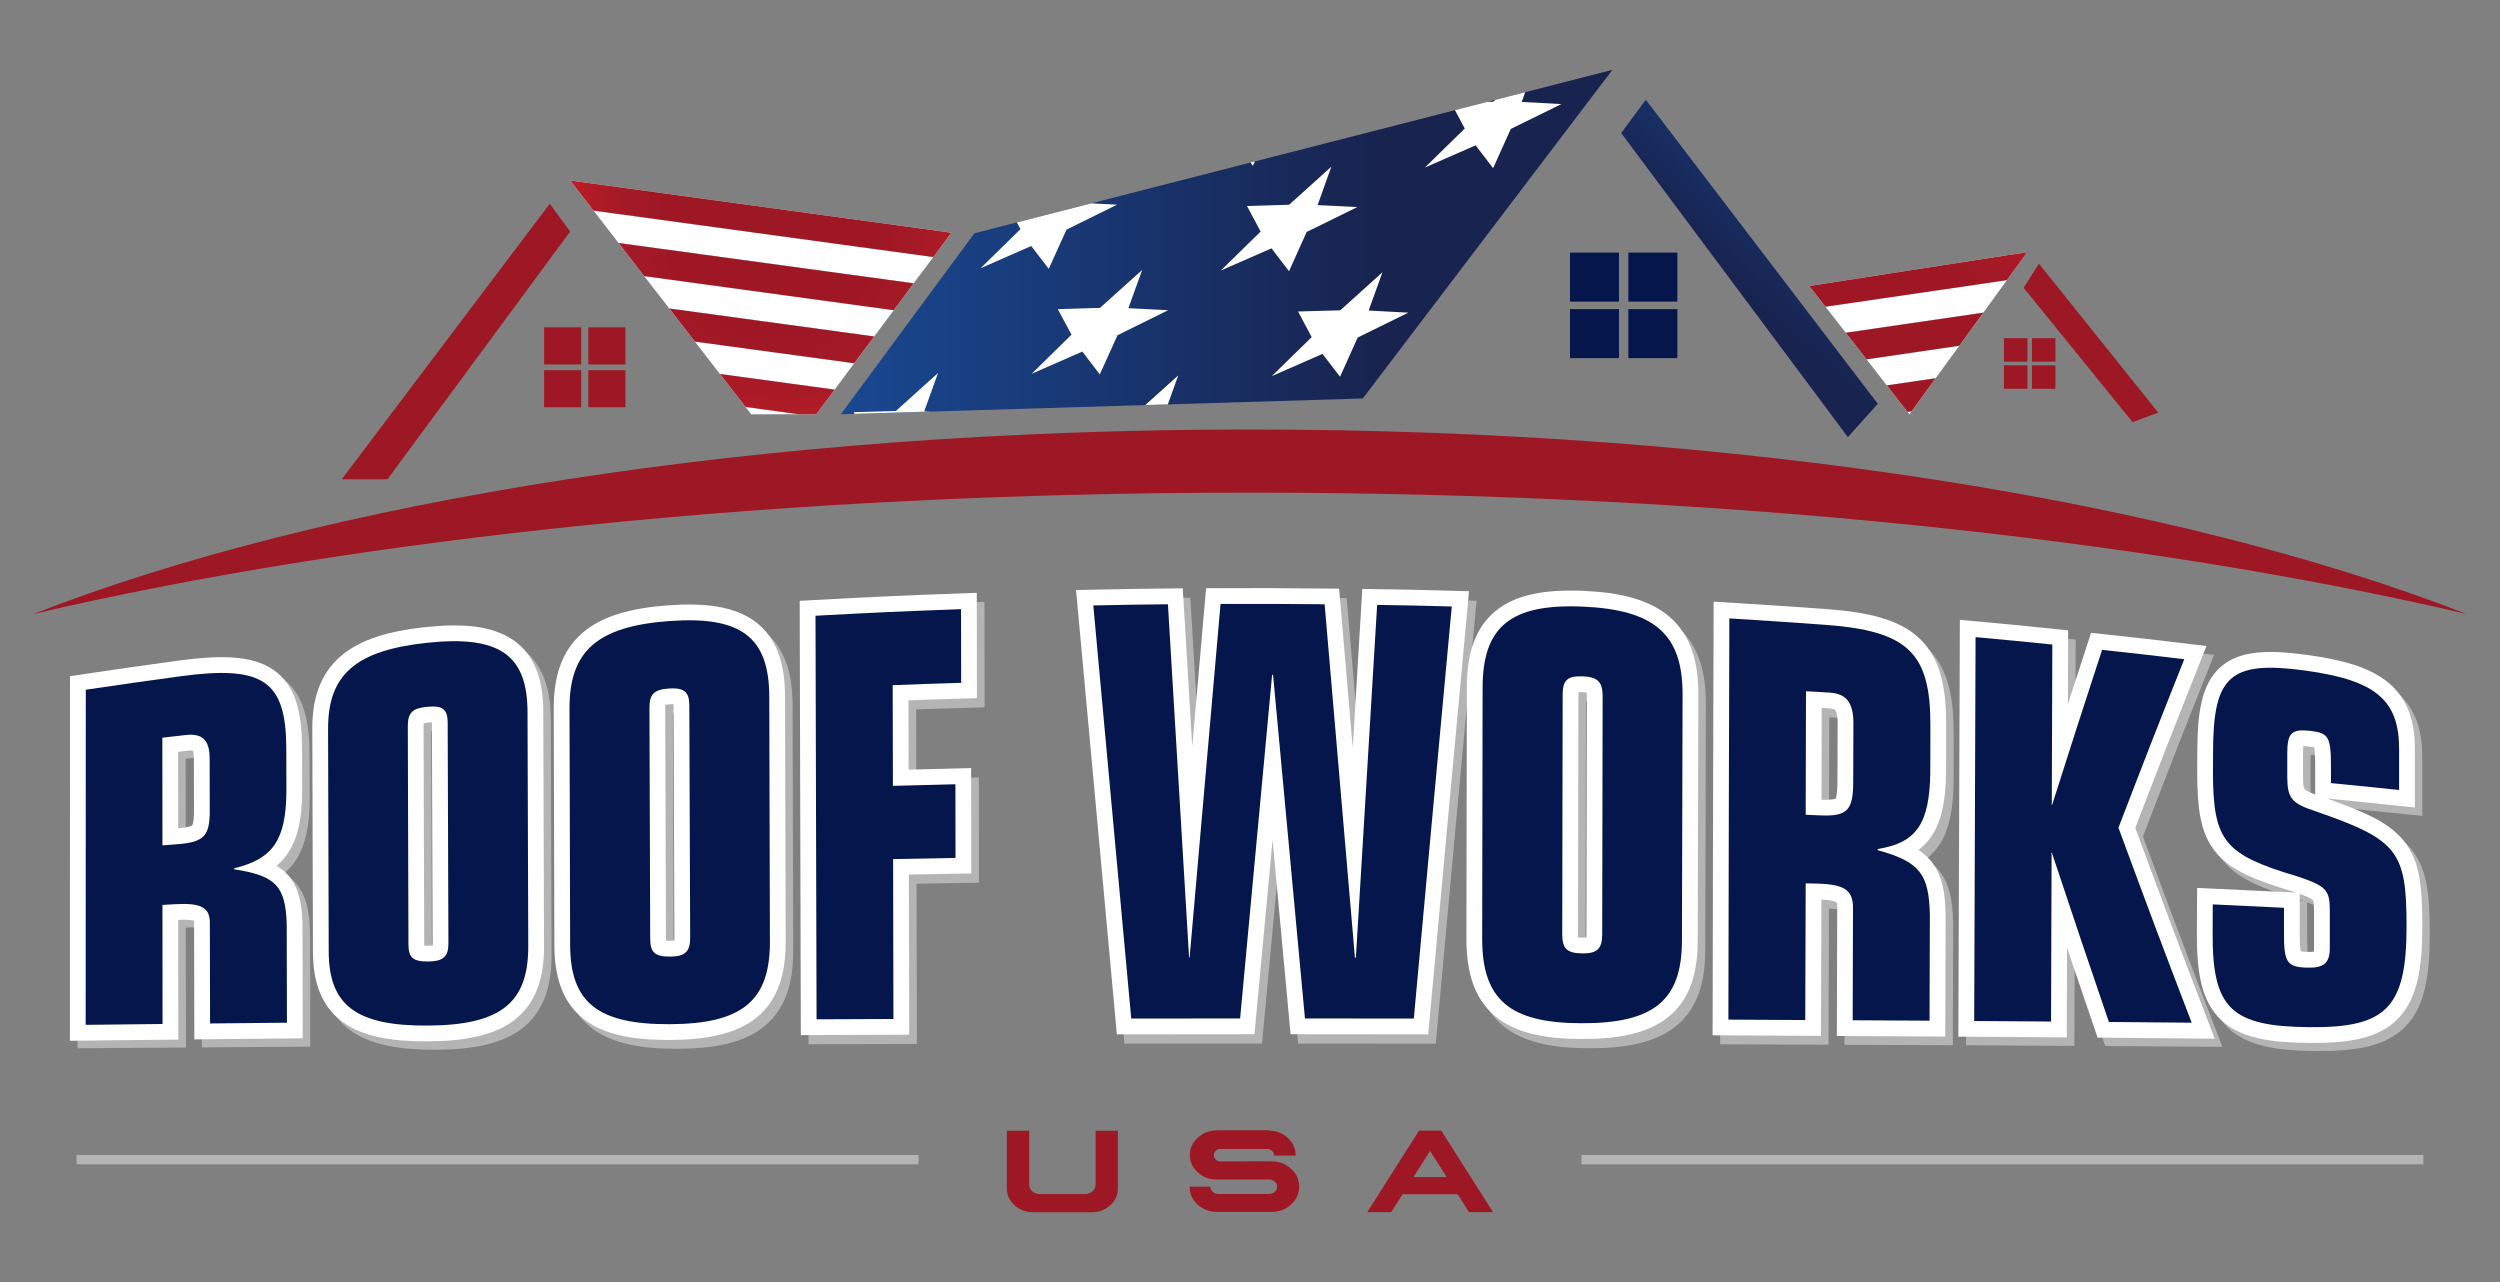 <?xml version="1.0" encoding="utf-8"?>
<!-- Generator: Adobe Illustrator 27.9.0, SVG Export Plug-In . SVG Version: 6.00 Build 0)  -->
<svg version="1.1" id="Layer_1" xmlns="http://www.w3.org/2000/svg" xmlns:xlink="http://www.w3.org/1999/xlink" x="0px" y="0px"
	 viewBox="0 0 235.16 120.59" style="enable-background:new 0 0 235.16 120.59;" xml:space="preserve">
<rect x="0" y="0" width="235.16" height="120.59" fill="#808080" stroke="none"/>
<style type="text/css">
	.st0{fill:url(#SVGID_1_);}
	.st1{fill:#9E1725;}
	.st2{fill:#FFFFFF;}
	.st3{fill:url(#SVGID_00000036210637903566702000000001072073137503234989_);}
	.st4{fill:url(#SVGID_00000132788980022033761140000017617257212314394293_);}
	.st5{fill:url(#SVGID_00000114034119770802692120000014956103185798768770_);}
	.st6{fill:url(#SVGID_00000039828459461914907250000003796420616784467081_);}
	.st7{fill:url(#SVGID_00000081636234639447921210000004020955704130720181_);}
	.st8{fill:#04164B;}
	.st9{fill:#B4B4B4;}
	.st10{fill:url(#SVGID_00000142175090281909661230000010633036844472132232_);}
	.st11{fill:url(#SVGID_00000105408562237942721990000017105164874539358379_);}
	.st12{fill:url(#SVGID_00000007428243410829053330000011258522686062043548_);}
	.st13{fill:url(#SVGID_00000168829421801671823700000005969903883764669865_);}
	.st14{fill:none;stroke:#B4B4B4;stroke-width:2.966;}
	.st15{fill:none;stroke:#FFFFFF;stroke-width:2.966;}
</style>
<g>
	<linearGradient id="SVGID_1_" gradientUnits="userSpaceOnUse" x1="79.094" y1="22.769" x2="151.668" y2="22.769">
		<stop  offset="0" style="stop-color:#194891"/>
		<stop  offset="0.696" style="stop-color:#18234F"/>
	</linearGradient>
	<polygon class="st0" points="79.09,38.97 128.19,37.48 151.67,6.57 91.66,21.94 	"/>
	<polygon class="st1" points="53.63,21.78 51.71,19.17 32.14,45.09 36.44,45.09 	"/>
	<g>
		<polygon class="st2" points="134.03,15.76 138.8,13.67 140.45,15.82 142.11,12.13 146.87,9.79 143.14,9.59 143.47,8.67 
			140.66,9.39 140.46,9.57 139.9,9.58 136.86,10.36 137.78,12.09 		"/>
		<polygon class="st2" points="119.6,23.36 121.25,25.51 122.91,21.82 127.67,19.48 123.94,19.29 125.23,15.68 121.26,19.26 
			117.3,19.38 118.58,21.78 114.83,25.45 		"/>
		<polygon class="st2" points="126.07,29.19 122.1,29.3 123.38,31.71 119.63,35.38 124.4,33.29 126.05,35.44 127.71,31.75 
			132.47,29.41 128.74,29.21 130.04,25.61 		"/>
		<polygon class="st2" points="110.83,35.31 107.73,38.1 109.85,38.04 		"/>
		<polygon class="st2" points="118.04,15.18 117.62,15.29 117.85,15.6 		"/>
		<polygon class="st2" points="92.24,25.23 97,23.14 98.65,25.29 100.32,21.6 105.08,19.25 102.64,19.13 95.65,20.92 95.99,21.55 		
			"/>
		<polygon class="st2" points="107.44,25.39 103.47,28.96 99.5,29.08 100.79,31.48 97.04,35.16 101.81,33.07 103.45,35.22 
			105.12,31.53 109.88,29.18 106.14,28.99 		"/>
		<polygon class="st2" points="88.24,35.08 84.27,38.66 80.3,38.77 80.39,38.93 87.53,38.71 86.94,38.68 		"/>
	</g>
	
		<linearGradient id="SVGID_00000013192882184143365250000017922441617713370506_" gradientUnits="userSpaceOnUse" x1="158.578" y1="31.157" x2="175.394" y2="13.841">
		<stop  offset="0.282" style="stop-color:#18234F"/>
		<stop  offset="1" style="stop-color:#194891"/>
	</linearGradient>
	<polygon style="fill:url(#SVGID_00000013192882184143365250000017922441617713370506_);" points="154.81,9.38 152.5,12.52 
		173.82,41.12 176.63,37.98 	"/>
	<g>
		<polygon class="st2" points="173.62,31.3 186.56,29.41 188.78,26.35 171.71,28.85 		"/>
		<polygon class="st2" points="177.48,36.25 182.07,35.58 184.3,32.52 175.57,33.8 		"/>
		<polygon class="st2" points="179.61,38.97 179.81,38.69 179.43,38.75 		"/>
		
			<radialGradient id="SVGID_00000170963920356033347560000003776136826069828763_" cx="139.1" cy="-7.914" r="21.213" gradientTransform="matrix(0.938 -0.137 0.197 0.929 48.249 59.433)" gradientUnits="userSpaceOnUse">
			<stop  offset="0" style="stop-color:#9E1725"/>
			<stop  offset="0.505" style="stop-color:#9F1725"/>
			<stop  offset="0.69" style="stop-color:#A51926"/>
			<stop  offset="0.822" style="stop-color:#AD1B26"/>
			<stop  offset="0.928" style="stop-color:#BA1E26"/>
			<stop  offset="1" style="stop-color:#C62026"/>
		</radialGradient>
		<polygon style="fill:url(#SVGID_00000170963920356033347560000003776136826069828763_);" points="190.69,23.73 190.71,23.71 
			188.84,24 		"/>
		<polygon class="st2" points="170.18,26.9 171.71,28.85 188.78,26.35 190.69,23.73 188.84,24 		"/>
		
			<radialGradient id="SVGID_00000018233335169069504100000014545806936452474038_" cx="139.1" cy="-7.914" r="21.213" gradientTransform="matrix(0.938 -0.137 0.197 0.929 48.249 59.433)" gradientUnits="userSpaceOnUse">
			<stop  offset="0" style="stop-color:#9E1725"/>
			<stop  offset="0.505" style="stop-color:#9F1725"/>
			<stop  offset="0.69" style="stop-color:#A51926"/>
			<stop  offset="0.822" style="stop-color:#AD1B26"/>
			<stop  offset="0.928" style="stop-color:#BA1E26"/>
			<stop  offset="1" style="stop-color:#C62026"/>
		</radialGradient>
		<polygon style="fill:url(#SVGID_00000018233335169069504100000014545806936452474038_);" points="170.18,26.9 171.71,28.85 
			188.78,26.35 190.69,23.73 188.84,24 		"/>
		<polygon class="st2" points="175.57,33.8 184.3,32.52 186.56,29.41 173.62,31.3 		"/>
		
			<radialGradient id="SVGID_00000114780325410105555770000016987282650026056847_" cx="139.1" cy="-7.915" r="21.213" gradientTransform="matrix(0.938 -0.137 0.197 0.929 48.249 59.433)" gradientUnits="userSpaceOnUse">
			<stop  offset="0" style="stop-color:#9E1725"/>
			<stop  offset="0.505" style="stop-color:#9F1725"/>
			<stop  offset="0.69" style="stop-color:#A51926"/>
			<stop  offset="0.822" style="stop-color:#AD1B26"/>
			<stop  offset="0.928" style="stop-color:#BA1E26"/>
			<stop  offset="1" style="stop-color:#C62026"/>
		</radialGradient>
		<polygon style="fill:url(#SVGID_00000114780325410105555770000016987282650026056847_);" points="175.57,33.8 184.3,32.52 
			186.56,29.41 173.62,31.3 		"/>
		<polygon class="st2" points="179.43,38.75 179.81,38.69 182.07,35.58 177.48,36.25 		"/>
		
			<radialGradient id="SVGID_00000163035670077808371100000005633182543699745460_" cx="139.1" cy="-7.914" r="21.213" gradientTransform="matrix(0.938 -0.137 0.197 0.929 48.249 59.433)" gradientUnits="userSpaceOnUse">
			<stop  offset="0" style="stop-color:#9E1725"/>
			<stop  offset="0.505" style="stop-color:#9F1725"/>
			<stop  offset="0.69" style="stop-color:#A51926"/>
			<stop  offset="0.822" style="stop-color:#AD1B26"/>
			<stop  offset="0.928" style="stop-color:#BA1E26"/>
			<stop  offset="1" style="stop-color:#C62026"/>
		</radialGradient>
		<polygon style="fill:url(#SVGID_00000163035670077808371100000005633182543699745460_);" points="179.43,38.75 179.81,38.69 
			182.07,35.58 177.48,36.25 		"/>
	</g>
	<polygon class="st1" points="191.79,24.8 190.35,27.07 200.6,39.71 203.01,38.81 	"/>
	<g>
		<rect x="51.18" y="30.79" class="st1" width="3.49" height="3.49"/>
		<rect x="55.34" y="30.79" class="st1" width="3.49" height="3.49"/>
		<rect x="51.18" y="34.82" class="st1" width="3.49" height="3.49"/>
		<rect x="55.34" y="34.82" class="st1" width="3.49" height="3.49"/>
	</g>
	<g>
		<rect x="147.68" y="23.76" class="st8" width="4.61" height="4.61"/>
		<rect x="153.17" y="23.76" class="st8" width="4.61" height="4.61"/>
		<rect x="147.68" y="29.08" class="st8" width="4.61" height="4.61"/>
		<rect x="153.17" y="29.08" class="st8" width="4.61" height="4.61"/>
	</g>
	<g>
		<rect x="188.5" y="31.81" class="st1" width="2.21" height="2.21"/>
		<rect x="191.13" y="31.81" class="st1" width="2.21" height="2.21"/>
		<rect x="188.5" y="34.36" class="st1" width="2.21" height="2.21"/>
		<rect x="191.13" y="34.36" class="st1" width="2.21" height="2.21"/>
	</g>
	<path class="st1" d="M117.58,46.34c43.95,0,84.04,4.31,114.42,11.41c-27.12-10.59-68.31-17.35-114.42-17.35S30.28,47.15,3.15,57.75
		C33.54,50.65,73.63,46.34,117.58,46.34z"/>
	<g>
		<g>
			<rect x="7.21" y="108.64" class="st9" width="79.19" height="0.88"/>
		</g>
		<g>
			<rect x="148.76" y="108.64" class="st9" width="79.19" height="0.88"/>
		</g>
		<g>
			<path class="st1" d="M96.81,106.35v5.07c0,0.25,0.1,0.46,0.29,0.64c0.19,0.17,0.42,0.25,0.7,0.26h4.27
				c0.28-0.01,0.51-0.1,0.7-0.26c0.19-0.18,0.29-0.39,0.29-0.63v-5.07h2.09v5.43c0,0.62-0.23,1.15-0.72,1.58
				c-0.48,0.44-1.06,0.66-1.75,0.66h-5.5c-0.68,0-1.27-0.22-1.75-0.66c-0.48-0.44-0.72-0.96-0.72-1.58v-5.43H96.81z"/>
			<path class="st1" d="M119.34,106.35c0.71,0,1.3,0.23,1.79,0.68c0.49,0.45,0.74,1,0.74,1.64v0.03h-2.04
				c0.01-0.02,0.01-0.03,0.01-0.03c0-0.17-0.06-0.31-0.19-0.42c-0.12-0.12-0.27-0.18-0.47-0.17h-4.36
				c-0.18-0.01-0.33,0.05-0.46,0.17c-0.12,0.11-0.18,0.25-0.18,0.41c0,0.16,0.07,0.3,0.19,0.42c0.12,0.12,0.27,0.17,0.45,0.17
				c0.51,0,1.31,0,2.39-0.01c1.07-0.01,1.87-0.01,2.38,0c0.73,0,1.34,0.23,1.85,0.7c0.52,0.46,0.77,1.02,0.76,1.68
				c0,0.66-0.25,1.22-0.77,1.69c-0.5,0.46-1.11,0.69-1.84,0.69h-5.08c-0.72,0-1.33-0.23-1.85-0.69c-0.51-0.46-0.76-1.02-0.76-1.69
				h1.96v0.01c0,0.19,0.07,0.35,0.22,0.48c0.15,0.13,0.32,0.2,0.52,0.2h4.79c0.21-0.01,0.38-0.08,0.53-0.2
				c0.14-0.13,0.21-0.29,0.21-0.48c0-0.19-0.07-0.35-0.22-0.48c-0.15-0.13-0.32-0.2-0.52-0.2h-4.94c-0.7,0-1.3-0.23-1.79-0.68
				c-0.49-0.46-0.74-1-0.74-1.63c0-0.64,0.25-1.18,0.74-1.62c0.49-0.44,1.09-0.68,1.79-0.7H119.34z"/>
			<path class="st1" d="M135.57,106.35l4.87,7.67h-2.26l-1.06-1.68h-5.19l-1.07,1.68h-2.25l4.87-7.67H135.57z M132.96,110.72h3.12
				l-1.56-2.46L132.96,110.72z"/>
		</g>
	</g>
	<g>
		<polygon class="st2" points="62.96,29.02 82.23,31.65 84.07,29.18 60.59,25.97 		"/>
		<polygon class="st2" points="67.72,35.18 78.51,36.65 80.35,34.17 65.36,32.13 		"/>
		<polygon class="st2" points="58.19,22.86 85.94,26.65 87.79,24.18 55.83,19.81 		"/>
		<polygon class="st2" points="70.66,38.97 75.15,38.97 70.13,38.28 		"/>
		<polygon class="st2" points="55.83,19.81 87.79,24.18 89.49,21.89 53.63,16.98 		"/>
		
			<radialGradient id="SVGID_00000083786736284920545240000000365440084851785870_" cx="161.357" cy="25.182" r="21.213" gradientTransform="matrix(0.939 0.128 -0.069 0.947 -77.3 -23.062)" gradientUnits="userSpaceOnUse">
			<stop  offset="0" style="stop-color:#9E1725"/>
			<stop  offset="0.505" style="stop-color:#9F1725"/>
			<stop  offset="0.69" style="stop-color:#A51926"/>
			<stop  offset="0.822" style="stop-color:#AD1B26"/>
			<stop  offset="0.928" style="stop-color:#BA1E26"/>
			<stop  offset="1" style="stop-color:#C62026"/>
		</radialGradient>
		<polygon style="fill:url(#SVGID_00000083786736284920545240000000365440084851785870_);" points="55.83,19.81 87.79,24.18 
			89.49,21.89 53.63,16.98 		"/>
		<polygon class="st2" points="60.59,25.97 84.07,29.18 85.94,26.65 58.19,22.86 		"/>
		
			<radialGradient id="SVGID_00000089556603241329777670000017305629131706328722_" cx="161.357" cy="25.182" r="21.213" gradientTransform="matrix(0.939 0.128 -0.069 0.947 -77.3 -23.062)" gradientUnits="userSpaceOnUse">
			<stop  offset="0" style="stop-color:#9E1725"/>
			<stop  offset="0.505" style="stop-color:#9F1725"/>
			<stop  offset="0.69" style="stop-color:#A51926"/>
			<stop  offset="0.822" style="stop-color:#AD1B26"/>
			<stop  offset="0.928" style="stop-color:#BA1E26"/>
			<stop  offset="1" style="stop-color:#C62026"/>
		</radialGradient>
		<polygon style="fill:url(#SVGID_00000089556603241329777670000017305629131706328722_);" points="60.59,25.97 84.07,29.18 
			85.94,26.65 58.19,22.86 		"/>
		<polygon class="st2" points="65.36,32.13 80.35,34.17 82.23,31.65 62.96,29.02 		"/>
		
			<radialGradient id="SVGID_00000062910143123240252170000010787819589805235840_" cx="161.357" cy="25.182" r="21.213" gradientTransform="matrix(0.939 0.128 -0.069 0.947 -77.3 -23.062)" gradientUnits="userSpaceOnUse">
			<stop  offset="0" style="stop-color:#9E1725"/>
			<stop  offset="0.505" style="stop-color:#9F1725"/>
			<stop  offset="0.69" style="stop-color:#A51926"/>
			<stop  offset="0.822" style="stop-color:#AD1B26"/>
			<stop  offset="0.928" style="stop-color:#BA1E26"/>
			<stop  offset="1" style="stop-color:#C62026"/>
		</radialGradient>
		<polygon style="fill:url(#SVGID_00000062910143123240252170000010787819589805235840_);" points="65.36,32.13 80.35,34.17 
			82.23,31.65 62.96,29.02 		"/>
		<polygon class="st2" points="70.13,38.28 75.15,38.97 76.78,38.97 78.51,36.65 67.72,35.18 		"/>
		
			<radialGradient id="SVGID_00000122699875488618468730000000190435537918656659_" cx="161.357" cy="25.183" r="21.213" gradientTransform="matrix(0.939 0.128 -0.069 0.947 -77.3 -23.062)" gradientUnits="userSpaceOnUse">
			<stop  offset="0" style="stop-color:#9E1725"/>
			<stop  offset="0.505" style="stop-color:#9F1725"/>
			<stop  offset="0.69" style="stop-color:#A51926"/>
			<stop  offset="0.822" style="stop-color:#AD1B26"/>
			<stop  offset="0.928" style="stop-color:#BA1E26"/>
			<stop  offset="1" style="stop-color:#C62026"/>
		</radialGradient>
		<polygon style="fill:url(#SVGID_00000122699875488618468730000000190435537918656659_);" points="70.13,38.28 75.15,38.97 
			76.78,38.97 78.51,36.65 67.72,35.18 		"/>
	</g>
	<g>
		<g>
			<g>
				<path class="st9" d="M8.78,65.49c3.57-0.51,5.35-0.76,8.92-1.23c7.81-1.03,9.92,0.49,9.94,6.85c0,1.63,0.01,2.44,0.01,4.07
					c-0.04,4.53-1.25,6.34-4.91,7.21c0,0.04,0,0.06,0,0.1c3.94,0.62,4.83,1.61,4.94,5.22c0.01,3.71,0.01,5.56,0.02,9.27
					c-2.89,0.02-4.34,0.03-7.23,0.05c-0.01-3.79-0.01-5.69-0.02-9.48c0-1.44-0.8-1.9-3.24-1.78c-0.49,0.02-0.73,0.04-1.22,0.06
					c0.01,4.49,0.01,6.74,0.02,11.23c-2.89,0.02-4.34,0.03-7.23,0.05C8.78,86.57,8.78,76.03,8.78,65.49z M15.99,80.21
					c0.56-0.04,0.84-0.06,1.41-0.1c2.48-0.18,3.04-0.76,3.04-3.1c0-1.99-0.01-2.98-0.01-4.96c0-1.74-0.66-2.41-2.25-2.24
					c-0.88,0.1-1.32,0.15-2.2,0.24C15.98,74.12,15.99,76.15,15.99,80.21z"/>
				<path class="st9" d="M31.57,69.26c-0.01-5.1,2.6-7.39,9.35-8.08s9.39,1.16,9.41,6.53c0.03,8.83,0.04,13.25,0.07,22.08
					c0.02,5.37-2.61,7.44-9.41,7.47c-6.76,0.03-9.35-1.91-9.36-7.02C31.61,81.85,31.6,77.65,31.57,69.26z M42.83,68.71
					c0-1.22-0.47-1.61-1.88-1.49c-1.41,0.12-1.87,0.53-1.87,1.8c0.03,8.24,0.04,12.37,0.06,20.61c0,1.27,0.47,1.62,1.93,1.59
					c1.36-0.03,1.83-0.46,1.83-1.69C42.87,81.21,42.85,77.04,42.83,68.71z"/>
				<path class="st9" d="M54.28,67.44c-0.02-5.42,2.6-7.74,9.37-8.23c6.77-0.48,9.41,1.54,9.42,7.14
					c0.02,9.22,0.04,13.82,0.06,23.04c0.02,5.6-2.61,7.76-9.42,7.78c-6.76,0.02-9.35-2.05-9.37-7.46
					C54.32,80.8,54.31,76.35,54.28,67.44z M65.56,67.19c0-1.29-0.47-1.71-1.88-1.62c-1.41,0.08-1.88,0.5-1.87,1.84
					c0.03,8.69,0.04,13.03,0.07,21.72c0,1.33,0.47,1.71,1.93,1.69c1.36-0.02,1.83-0.47,1.83-1.76
					C65.59,80.31,65.58,75.94,65.56,67.19z"/>
				<path class="st9" d="M77.43,58.75c5.47-0.29,8.21-0.41,13.69-0.6c0,2.77,0.01,4.16,0.01,6.94c-2.58,0.07-3.87,0.12-6.44,0.21
					c0.01,3.79,0.01,5.69,0.02,9.48c2.35-0.06,3.53-0.09,5.88-0.14c0,2.77,0.01,4.16,0.01,6.93c-2.35,0.04-3.52,0.06-5.87,0.1
					c0.01,6.02,0.02,9.03,0.03,15.05c-2.89,0.01-4.34,0.01-7.23,0.02C77.49,84.08,77.46,71.41,77.43,58.75z"/>
				<path class="st9" d="M103.55,57.82c2.81-0.05,4.21-0.07,7.02-0.1c0.66,11.08,1.33,22.15,1.99,33.23c0.02,0,0.03,0,0.05,0
					c0.97-11.09,1.94-22.17,2.91-33.26c3.92-0.01,5.88,0,9.79,0.04c0.95,11.08,1.9,22.16,2.85,33.24c0.04,0,0.06,0,0.09,0
					c0.67-11.06,1.33-22.11,2-33.17c2.81,0.05,4.21,0.08,7.02,0.15c-1.2,12.91-2.39,25.83-3.57,38.74c-4.09,0-6.14-0.01-10.24-0.01
					c-1-10.77-2-21.55-3-32.32c-0.04,0-0.06,0-0.09,0c-1.01,10.77-2.01,21.55-3.01,32.32c-4.1,0-6.14,0-10.24,0
					C105.93,83.73,104.74,70.78,103.55,57.82z"/>
				<path class="st9" d="M140.17,65.56c0.01-5.74,2.65-7.89,9.42-7.6s9.4,2.62,9.39,8.25c-0.02,9.26-0.04,13.89-0.06,23.14
					c-0.01,5.63-2.65,7.78-9.46,7.77c-6.76-0.01-9.34-2.22-9.33-7.96C140.15,79.72,140.16,75,140.17,65.56z M151.46,66.37
					c0-1.32-0.47-1.8-1.88-1.85c-1.41-0.05-1.88,0.34-1.88,1.72c-0.02,9.01-0.03,13.52-0.04,22.53c0,1.38,0.47,1.79,1.92,1.8
					c1.36,0.01,1.83-0.44,1.84-1.76C151.43,79.83,151.44,75.34,151.46,66.37z"/>
				<path class="st9" d="M163.38,59.07c3.59,0.22,5.39,0.33,8.98,0.59c7.85,0.56,9.95,2.64,9.93,9.46
					c-0.01,1.75-0.01,2.62-0.01,4.36c-0.06,4.85-1.29,6.65-4.95,7.23c0,0.04,0,0.07,0,0.11c3.94,1.08,4.83,2.2,4.91,6.08
					c-0.01,3.97-0.02,5.96-0.03,9.93c-2.89-0.01-4.34-0.02-7.23-0.03c0.01-4.23,0.02-6.35,0.03-10.58c0-1.61-0.79-2.18-3.23-2.25
					c-0.49-0.01-0.73-0.02-1.22-0.03c-0.02,5.14-0.02,7.71-0.04,12.84c-2.89-0.01-4.34-0.02-7.23-0.03
					C163.31,84.19,163.34,71.63,163.38,59.07z M170.56,77.52c0.56,0.02,0.85,0.03,1.41,0.05c2.49,0.1,3.05-0.49,3.06-3.09
					c0.01-2.22,0.01-3.32,0.02-5.54c0.01-1.94-0.65-2.81-2.25-2.91c-0.88-0.05-1.32-0.08-2.21-0.13
					C170.58,70.55,170.58,72.87,170.56,77.52z"/>
				<path class="st9" d="M186.54,60.81c2.89,0.26,4.34,0.4,7.22,0.69c-0.02,5.96-0.03,8.94-0.05,14.91
					c-0.02,0.04-0.03,0.06-0.05,0.1c0.04,0,0.06,0,0.09,0.01c1.88-5.89,2.81-8.8,4.69-14.53c3.09,0.33,4.64,0.5,7.73,0.86
					c-2.47,6.2-3.71,9.37-6.18,15.83c2.76,7.46,4.13,11.13,6.89,18.29c-3.12-0.02-4.68-0.03-7.79-0.05
					c-2.14-6.24-3.21-9.41-5.35-15.84c-0.04,0-0.06,0-0.09,0c0.02,0.04,0.03,0.06,0.05,0.11c-0.02,6.28-0.03,9.42-0.05,15.7
					c-2.89-0.02-4.34-0.02-7.23-0.04C186.46,84.84,186.5,72.83,186.54,60.81z"/>
				<path class="st9" d="M215.55,88.56c0,2.72,0.28,3.17,2.15,3.23c1.59,0.04,2.16-0.43,2.16-1.84c0-1.4,0-2.1,0-3.51
					c0-1.95-0.32-2.3-3.04-3.2c-6.89-2.03-7.92-3.29-7.95-9.68c0-0.83,0-1.25,0-2.08c0.02-7.04,1.61-8.5,8.63-7.57
					c6.69,0.89,8.88,2.76,8.87,7.4c0,1.52,0,2.28,0,3.79c-2.56-0.26-3.84-0.39-6.41-0.64c0-0.62,0-0.93,0-1.56
					c0-2.77-0.23-3.14-1.91-3.33c-1.82-0.21-2.2,0.2-2.2,2.13c0,0.87,0,1.31,0,2.18c0,2.03,0.42,2.51,2.66,3.24
					c7.72,2.66,8.56,3.68,8.56,10.77c0,7.61-1.88,9.53-9.11,9.49c-7.37-0.04-9.15-1.72-9.13-8.72c0-1.12,0-1.67,0.01-2.79
					c2.68,0.12,4.02,0.18,6.7,0.31C215.55,87.14,215.55,87.61,215.55,88.56z"/>
				<path class="st14" d="M8.78,65.49c3.57-0.51,5.35-0.76,8.92-1.23c7.81-1.03,9.92,0.49,9.94,6.85c0,1.63,0.01,2.44,0.01,4.07
					c-0.04,4.53-1.25,6.34-4.91,7.21c0,0.04,0,0.06,0,0.1c3.94,0.62,4.83,1.61,4.94,5.22c0.01,3.71,0.01,5.56,0.02,9.27
					c-2.89,0.02-4.34,0.03-7.23,0.05c-0.01-3.79-0.01-5.69-0.02-9.48c0-1.44-0.8-1.9-3.24-1.78c-0.49,0.02-0.73,0.04-1.22,0.06
					c0.01,4.49,0.01,6.74,0.02,11.23c-2.89,0.02-4.34,0.03-7.23,0.05C8.78,86.57,8.78,76.03,8.78,65.49z M15.99,80.21
					c0.56-0.04,0.84-0.06,1.41-0.1c2.48-0.18,3.04-0.76,3.04-3.1c0-1.99-0.01-2.98-0.01-4.96c0-1.74-0.66-2.41-2.25-2.24
					c-0.88,0.1-1.32,0.15-2.2,0.24C15.98,74.12,15.99,76.15,15.99,80.21z"/>
				<path class="st14" d="M31.57,69.26c-0.01-5.1,2.6-7.39,9.35-8.08s9.39,1.16,9.41,6.53c0.03,8.83,0.04,13.25,0.07,22.08
					c0.02,5.37-2.61,7.44-9.41,7.47c-6.76,0.03-9.35-1.91-9.36-7.02C31.61,81.85,31.6,77.65,31.57,69.26z M42.83,68.71
					c0-1.22-0.47-1.61-1.88-1.49c-1.41,0.12-1.87,0.53-1.87,1.8c0.03,8.24,0.04,12.37,0.06,20.61c0,1.27,0.47,1.62,1.93,1.59
					c1.36-0.03,1.83-0.46,1.83-1.69C42.87,81.21,42.85,77.04,42.83,68.71z"/>
				<path class="st14" d="M54.28,67.44c-0.02-5.42,2.6-7.74,9.37-8.23c6.77-0.48,9.41,1.54,9.42,7.14
					c0.02,9.22,0.04,13.82,0.06,23.04c0.02,5.6-2.61,7.76-9.42,7.78c-6.76,0.02-9.35-2.05-9.37-7.46
					C54.32,80.8,54.31,76.35,54.28,67.44z M65.56,67.19c0-1.29-0.47-1.71-1.88-1.62c-1.41,0.08-1.88,0.5-1.87,1.84
					c0.03,8.69,0.04,13.03,0.07,21.72c0,1.33,0.47,1.71,1.93,1.69c1.36-0.02,1.83-0.47,1.83-1.76
					C65.59,80.31,65.58,75.94,65.56,67.19z"/>
				<path class="st14" d="M77.43,58.75c5.47-0.29,8.21-0.41,13.69-0.6c0,2.77,0.01,4.16,0.01,6.94c-2.58,0.07-3.87,0.12-6.44,0.21
					c0.01,3.79,0.01,5.69,0.02,9.48c2.35-0.06,3.53-0.09,5.88-0.14c0,2.77,0.01,4.16,0.01,6.93c-2.35,0.04-3.52,0.06-5.87,0.1
					c0.01,6.02,0.02,9.03,0.03,15.05c-2.89,0.01-4.34,0.01-7.23,0.02C77.49,84.08,77.46,71.41,77.43,58.75z"/>
				<path class="st14" d="M103.55,57.82c2.81-0.05,4.21-0.07,7.02-0.1c0.66,11.08,1.33,22.15,1.99,33.23c0.02,0,0.03,0,0.05,0
					c0.97-11.09,1.94-22.17,2.91-33.26c3.92-0.01,5.88,0,9.79,0.04c0.95,11.08,1.9,22.16,2.85,33.24c0.04,0,0.06,0,0.09,0
					c0.67-11.06,1.33-22.11,2-33.17c2.81,0.05,4.21,0.08,7.02,0.15c-1.2,12.91-2.39,25.83-3.57,38.74c-4.09,0-6.14-0.01-10.24-0.01
					c-1-10.77-2-21.55-3-32.32c-0.04,0-0.06,0-0.09,0c-1.01,10.77-2.01,21.55-3.01,32.32c-4.1,0-6.14,0-10.24,0
					C105.93,83.73,104.74,70.78,103.55,57.82z"/>
				<path class="st14" d="M140.17,65.56c0.01-5.74,2.65-7.89,9.42-7.6s9.4,2.62,9.39,8.25c-0.02,9.26-0.04,13.89-0.06,23.14
					c-0.01,5.63-2.65,7.78-9.46,7.77c-6.76-0.01-9.34-2.22-9.33-7.96C140.15,79.72,140.16,75,140.17,65.56z M151.46,66.37
					c0-1.32-0.47-1.8-1.88-1.85c-1.41-0.05-1.88,0.34-1.88,1.72c-0.02,9.01-0.03,13.52-0.04,22.53c0,1.38,0.47,1.79,1.92,1.8
					c1.36,0.01,1.83-0.44,1.84-1.76C151.43,79.83,151.44,75.34,151.46,66.37z"/>
				<path class="st14" d="M163.38,59.07c3.59,0.22,5.39,0.33,8.98,0.59c7.85,0.56,9.95,2.64,9.93,9.46
					c-0.01,1.75-0.01,2.62-0.01,4.36c-0.06,4.85-1.29,6.65-4.95,7.23c0,0.04,0,0.07,0,0.11c3.94,1.08,4.83,2.2,4.91,6.08
					c-0.01,3.97-0.02,5.96-0.03,9.93c-2.89-0.01-4.34-0.02-7.23-0.03c0.01-4.23,0.02-6.35,0.03-10.58c0-1.61-0.79-2.18-3.23-2.25
					c-0.49-0.01-0.73-0.02-1.22-0.03c-0.02,5.14-0.02,7.71-0.04,12.84c-2.89-0.01-4.34-0.02-7.23-0.03
					C163.31,84.19,163.34,71.63,163.38,59.07z M170.56,77.52c0.56,0.02,0.85,0.03,1.41,0.05c2.49,0.1,3.05-0.49,3.06-3.09
					c0.01-2.22,0.01-3.32,0.02-5.54c0.01-1.94-0.65-2.81-2.25-2.91c-0.88-0.05-1.32-0.08-2.21-0.13
					C170.58,70.55,170.58,72.87,170.56,77.52z"/>
				<path class="st14" d="M186.54,60.81c2.89,0.26,4.34,0.4,7.22,0.69c-0.02,5.96-0.03,8.94-0.05,14.91
					c-0.02,0.04-0.03,0.06-0.05,0.1c0.04,0,0.06,0,0.09,0.01c1.88-5.89,2.81-8.8,4.69-14.53c3.09,0.33,4.64,0.5,7.73,0.86
					c-2.47,6.2-3.71,9.37-6.18,15.83c2.76,7.46,4.13,11.13,6.89,18.29c-3.12-0.02-4.68-0.03-7.79-0.05
					c-2.14-6.24-3.21-9.41-5.35-15.84c-0.04,0-0.06,0-0.09,0c0.02,0.04,0.03,0.06,0.05,0.11c-0.02,6.28-0.03,9.42-0.05,15.7
					c-2.89-0.02-4.34-0.02-7.23-0.04C186.46,84.84,186.5,72.83,186.54,60.81z"/>
				<path class="st14" d="M215.55,88.56c0,2.72,0.28,3.17,2.15,3.23c1.59,0.04,2.16-0.43,2.16-1.84c0-1.4,0-2.1,0-3.51
					c0-1.95-0.32-2.3-3.04-3.2c-6.89-2.03-7.92-3.29-7.95-9.68c0-0.83,0-1.25,0-2.08c0.02-7.04,1.61-8.5,8.63-7.57
					c6.69,0.89,8.88,2.76,8.87,7.4c0,1.52,0,2.28,0,3.79c-2.56-0.26-3.84-0.39-6.41-0.64c0-0.62,0-0.93,0-1.56
					c0-2.77-0.23-3.14-1.91-3.33c-1.82-0.21-2.2,0.2-2.2,2.13c0,0.87,0,1.31,0,2.18c0,2.03,0.42,2.51,2.66,3.24
					c7.72,2.66,8.56,3.68,8.56,10.77c0,7.61-1.88,9.53-9.11,9.49c-7.37-0.04-9.15-1.72-9.13-8.72c0-1.12,0-1.67,0.01-2.79
					c2.68,0.12,4.02,0.18,6.7,0.31C215.55,87.14,215.55,87.61,215.55,88.56z"/>
				<path class="st9" d="M8.78,65.49c3.57-0.51,5.35-0.76,8.92-1.23c7.81-1.03,9.92,0.49,9.94,6.85c0,1.63,0.01,2.44,0.01,4.07
					c-0.04,4.53-1.25,6.34-4.91,7.21c0,0.04,0,0.06,0,0.1c3.94,0.62,4.83,1.61,4.94,5.22c0.01,3.71,0.01,5.56,0.02,9.27
					c-2.89,0.02-4.34,0.03-7.23,0.05c-0.01-3.79-0.01-5.69-0.02-9.48c0-1.44-0.8-1.9-3.24-1.78c-0.49,0.02-0.73,0.04-1.22,0.06
					c0.01,4.49,0.01,6.74,0.02,11.23c-2.89,0.02-4.34,0.03-7.23,0.05C8.78,86.57,8.78,76.03,8.78,65.49z M15.99,80.21
					c0.56-0.04,0.84-0.06,1.41-0.1c2.48-0.18,3.04-0.76,3.04-3.1c0-1.99-0.01-2.98-0.01-4.96c0-1.74-0.66-2.41-2.25-2.24
					c-0.88,0.1-1.32,0.15-2.2,0.24C15.98,74.12,15.99,76.15,15.99,80.21z"/>
				<path class="st9" d="M31.57,69.26c-0.01-5.1,2.6-7.39,9.35-8.08s9.39,1.16,9.41,6.53c0.03,8.83,0.04,13.25,0.07,22.08
					c0.02,5.37-2.61,7.44-9.41,7.47c-6.76,0.03-9.35-1.91-9.36-7.02C31.61,81.85,31.6,77.65,31.57,69.26z M42.83,68.71
					c0-1.22-0.47-1.61-1.88-1.49c-1.41,0.12-1.87,0.53-1.87,1.8c0.03,8.24,0.04,12.37,0.06,20.61c0,1.27,0.47,1.62,1.93,1.59
					c1.36-0.03,1.83-0.46,1.83-1.69C42.87,81.21,42.85,77.04,42.83,68.71z"/>
				<path class="st9" d="M54.28,67.44c-0.02-5.42,2.6-7.74,9.37-8.23c6.77-0.48,9.41,1.54,9.42,7.14
					c0.02,9.22,0.04,13.82,0.06,23.04c0.02,5.6-2.61,7.76-9.42,7.78c-6.76,0.02-9.35-2.05-9.37-7.46
					C54.32,80.8,54.31,76.35,54.28,67.44z M65.56,67.19c0-1.29-0.47-1.71-1.88-1.62c-1.41,0.08-1.88,0.5-1.87,1.84
					c0.03,8.69,0.04,13.03,0.07,21.72c0,1.33,0.47,1.71,1.93,1.69c1.36-0.02,1.83-0.47,1.83-1.76
					C65.59,80.31,65.58,75.94,65.56,67.19z"/>
				<path class="st9" d="M77.43,58.75c5.47-0.29,8.21-0.41,13.69-0.6c0,2.77,0.01,4.16,0.01,6.94c-2.58,0.07-3.87,0.12-6.44,0.21
					c0.01,3.79,0.01,5.69,0.02,9.48c2.35-0.06,3.53-0.09,5.88-0.14c0,2.77,0.01,4.16,0.01,6.93c-2.35,0.04-3.52,0.06-5.87,0.1
					c0.01,6.02,0.02,9.03,0.03,15.05c-2.89,0.01-4.34,0.01-7.23,0.02C77.49,84.08,77.46,71.41,77.43,58.75z"/>
				<path class="st9" d="M103.55,57.82c2.81-0.05,4.21-0.07,7.02-0.1c0.66,11.08,1.33,22.15,1.99,33.23c0.02,0,0.03,0,0.05,0
					c0.97-11.09,1.94-22.17,2.91-33.26c3.92-0.01,5.88,0,9.79,0.04c0.95,11.08,1.9,22.16,2.85,33.24c0.04,0,0.06,0,0.09,0
					c0.67-11.06,1.33-22.11,2-33.17c2.81,0.05,4.21,0.08,7.02,0.15c-1.2,12.91-2.39,25.83-3.57,38.74c-4.09,0-6.14-0.01-10.24-0.01
					c-1-10.77-2-21.55-3-32.32c-0.04,0-0.06,0-0.09,0c-1.01,10.77-2.01,21.55-3.01,32.32c-4.1,0-6.14,0-10.24,0
					C105.93,83.73,104.74,70.78,103.55,57.82z"/>
				<path class="st9" d="M140.17,65.56c0.01-5.74,2.65-7.89,9.42-7.6s9.4,2.62,9.39,8.25c-0.02,9.26-0.04,13.89-0.06,23.14
					c-0.01,5.63-2.65,7.78-9.46,7.77c-6.76-0.01-9.34-2.22-9.33-7.96C140.15,79.72,140.16,75,140.17,65.56z M151.46,66.37
					c0-1.32-0.47-1.8-1.88-1.85c-1.41-0.05-1.88,0.34-1.88,1.72c-0.02,9.01-0.03,13.52-0.04,22.53c0,1.38,0.47,1.79,1.92,1.8
					c1.36,0.01,1.83-0.44,1.84-1.76C151.43,79.83,151.44,75.34,151.46,66.37z"/>
				<path class="st9" d="M163.38,59.07c3.59,0.22,5.39,0.33,8.98,0.59c7.85,0.56,9.95,2.64,9.93,9.46
					c-0.01,1.75-0.01,2.62-0.01,4.36c-0.06,4.85-1.29,6.65-4.95,7.23c0,0.04,0,0.07,0,0.11c3.94,1.08,4.83,2.2,4.91,6.08
					c-0.01,3.97-0.02,5.96-0.03,9.93c-2.89-0.01-4.34-0.02-7.23-0.03c0.01-4.23,0.02-6.35,0.03-10.58c0-1.61-0.79-2.18-3.23-2.25
					c-0.49-0.01-0.73-0.02-1.22-0.03c-0.02,5.14-0.02,7.71-0.04,12.84c-2.89-0.01-4.34-0.02-7.23-0.03
					C163.31,84.19,163.34,71.63,163.38,59.07z M170.56,77.52c0.56,0.02,0.85,0.03,1.41,0.05c2.49,0.1,3.05-0.49,3.06-3.09
					c0.01-2.22,0.01-3.32,0.02-5.54c0.01-1.94-0.65-2.81-2.25-2.91c-0.88-0.05-1.32-0.08-2.21-0.13
					C170.58,70.55,170.58,72.87,170.56,77.52z"/>
				<path class="st9" d="M186.54,60.81c2.89,0.26,4.34,0.4,7.22,0.69c-0.02,5.96-0.03,8.94-0.05,14.91
					c-0.02,0.04-0.03,0.06-0.05,0.1c0.04,0,0.06,0,0.09,0.01c1.88-5.89,2.81-8.8,4.69-14.53c3.09,0.33,4.64,0.5,7.73,0.86
					c-2.47,6.2-3.71,9.37-6.18,15.83c2.76,7.46,4.13,11.13,6.89,18.29c-3.12-0.02-4.68-0.03-7.79-0.05
					c-2.14-6.24-3.21-9.41-5.35-15.84c-0.04,0-0.06,0-0.09,0c0.02,0.04,0.03,0.06,0.05,0.11c-0.02,6.28-0.03,9.42-0.05,15.7
					c-2.89-0.02-4.34-0.02-7.23-0.04C186.46,84.84,186.5,72.83,186.54,60.81z"/>
				<path class="st9" d="M215.55,88.56c0,2.72,0.28,3.17,2.15,3.23c1.59,0.04,2.16-0.43,2.16-1.84c0-1.4,0-2.1,0-3.51
					c0-1.95-0.32-2.3-3.04-3.2c-6.89-2.03-7.92-3.29-7.95-9.68c0-0.83,0-1.25,0-2.08c0.02-7.04,1.61-8.5,8.63-7.57
					c6.69,0.89,8.88,2.76,8.87,7.4c0,1.52,0,2.28,0,3.79c-2.56-0.26-3.84-0.39-6.41-0.64c0-0.62,0-0.93,0-1.56
					c0-2.77-0.23-3.14-1.91-3.33c-1.82-0.21-2.2,0.2-2.2,2.13c0,0.87,0,1.31,0,2.18c0,2.03,0.42,2.51,2.66,3.24
					c7.72,2.66,8.56,3.68,8.56,10.77c0,7.61-1.88,9.53-9.11,9.49c-7.37-0.04-9.15-1.72-9.13-8.72c0-1.12,0-1.67,0.01-2.79
					c2.68,0.12,4.02,0.18,6.7,0.31C215.55,87.14,215.55,87.61,215.55,88.56z"/>
			</g>
			<g>
				<g>
					<path class="st8" d="M8.07,64.88c3.57-0.53,5.35-0.78,8.92-1.27c7.81-1.06,9.92,0.45,9.94,6.8c0,1.63,0.01,2.44,0.01,4.06
						c-0.04,4.52-1.25,6.33-4.91,7.2c0,0.04,0,0.06,0,0.1c3.94,0.61,4.83,1.59,4.94,5.19c0.01,3.7,0.01,5.55,0.02,9.24
						c-2.89,0.03-4.34,0.04-7.23,0.07c-0.01-3.78-0.01-5.68-0.02-9.46c0-1.44-0.8-1.89-3.24-1.76c-0.49,0.03-0.73,0.04-1.22,0.07
						c0.01,4.48,0.01,6.72,0.01,11.2c-2.89,0.03-4.34,0.05-7.23,0.08C8.07,85.89,8.07,75.38,8.07,64.88z M15.28,79.52
						c0.56-0.04,0.84-0.06,1.41-0.11c2.48-0.19,3.04-0.77,3.04-3.1c0-1.98-0.01-2.97-0.01-4.95c0-1.73-0.66-2.4-2.25-2.22
						c-0.88,0.1-1.32,0.15-2.2,0.25C15.27,73.45,15.28,75.47,15.28,79.52z"/>
					<path class="st8" d="M30.86,68.55c-0.01-5.09,2.6-7.38,9.35-8.09c6.75-0.71,9.39,1.13,9.41,6.49
						c0.03,8.82,0.04,13.22,0.07,22.04c0.02,5.36-2.61,7.43-9.41,7.48c-6.76,0.05-9.35-1.89-9.36-6.98
						C30.89,81.11,30.88,76.92,30.86,68.55z M42.11,67.96c0-1.22-0.47-1.61-1.88-1.48c-1.41,0.12-1.87,0.54-1.87,1.8
						c0.02,8.23,0.04,12.34,0.06,20.57c0,1.26,0.47,1.62,1.93,1.59c1.36-0.03,1.83-0.47,1.83-1.69
						C42.15,80.43,42.14,76.28,42.11,67.96z"/>
					<path class="st8" d="M53.57,66.66c-0.02-5.41,2.6-7.74,9.37-8.24c6.77-0.5,9.41,1.51,9.42,7.11
						c0.03,9.21,0.04,13.81,0.06,23.02c0.02,5.6-2.61,7.76-9.42,7.79c-6.76,0.03-9.35-2.03-9.37-7.44
						C53.61,80,53.59,75.55,53.57,66.66z M64.84,66.38c0-1.29-0.47-1.7-1.88-1.62c-1.41,0.09-1.88,0.51-1.87,1.84
						c0.03,8.68,0.04,13.02,0.07,21.69c0,1.33,0.47,1.71,1.93,1.69c1.36-0.02,1.83-0.48,1.83-1.76
						C64.88,79.49,64.87,75.12,64.84,66.38z"/>
					<path class="st8" d="M76.71,57.92c5.47-0.3,8.21-0.42,13.69-0.62c0.01,2.77,0.01,4.16,0.01,6.93
						c-2.58,0.08-3.87,0.12-6.44,0.22c0.01,3.79,0.01,5.68,0.02,9.47c2.35-0.06,3.53-0.09,5.88-0.15c0.01,2.77,0.01,4.16,0.01,6.93
						c-2.35,0.04-3.52,0.06-5.87,0.11c0.01,6.02,0.02,9.02,0.03,15.04c-2.89,0.01-4.34,0.02-7.23,0.03
						C76.78,83.23,76.75,70.58,76.71,57.92z"/>
					<path class="st8" d="M102.84,56.95c2.81-0.06,4.21-0.08,7.02-0.11c0.66,11.08,1.33,22.15,1.99,33.23c0.02,0,0.03,0,0.05,0
						c0.97-11.09,1.94-22.17,2.91-33.26c3.92-0.01,5.88-0.01,9.79,0.03c0.95,11.08,1.9,22.16,2.85,33.24c0.04,0,0.06,0,0.09,0
						c0.67-11.06,1.33-22.12,2-33.18c2.81,0.04,4.21,0.07,7.02,0.15c-1.2,12.92-2.39,25.84-3.57,38.76
						c-4.09-0.01-6.14-0.01-10.24-0.01c-1-10.77-2-21.55-3-32.32c-0.04,0-0.06,0-0.09,0c-1,10.77-2.01,21.55-3.01,32.32
						c-4.1,0-6.14,0-10.24,0.01C105.21,82.85,104.03,69.9,102.84,56.95z"/>
					<path class="st8" d="M139.46,64.67c0.01-5.74,2.65-7.9,9.42-7.61c6.78,0.29,9.4,2.62,9.39,8.26
						c-0.02,9.27-0.03,13.9-0.06,23.16c-0.01,5.63-2.65,7.79-9.46,7.77c-6.76-0.02-9.34-2.23-9.33-7.97
						C139.44,78.83,139.44,74.11,139.46,64.67z M150.75,65.47c0-1.32-0.47-1.8-1.88-1.85c-1.41-0.05-1.88,0.34-1.88,1.72
						c-0.02,9.02-0.03,13.52-0.04,22.54c0,1.38,0.47,1.79,1.92,1.8c1.36,0.01,1.83-0.44,1.84-1.76
						C150.72,78.94,150.73,74.45,150.75,65.47z"/>
					<path class="st8" d="M162.67,58.17c3.59,0.22,5.39,0.34,8.98,0.6c7.85,0.57,9.95,2.65,9.93,9.48
						c-0.01,1.75-0.01,2.62-0.01,4.37c-0.06,4.86-1.29,6.66-4.95,7.24c0,0.04,0,0.07,0,0.11c3.94,1.09,4.83,2.21,4.91,6.1
						c-0.01,3.98-0.02,5.97-0.03,9.94c-2.89-0.02-4.34-0.03-7.23-0.04c0.01-4.24,0.02-6.36,0.03-10.59c0-1.61-0.79-2.19-3.23-2.26
						c-0.49-0.01-0.73-0.02-1.22-0.03c-0.02,5.14-0.02,7.72-0.04,12.86c-2.89-0.02-4.34-0.02-7.23-0.04
						C162.6,83.32,162.63,70.74,162.67,58.17z M169.85,76.64c0.56,0.02,0.85,0.03,1.41,0.06c2.49,0.1,3.05-0.48,3.06-3.09
						c0.01-2.22,0.01-3.33,0.02-5.55c0.01-1.94-0.65-2.82-2.25-2.91c-0.88-0.05-1.32-0.08-2.21-0.13
						C169.87,69.67,169.87,71.99,169.85,76.64z"/>
					<path class="st8" d="M185.83,59.93c2.89,0.27,4.34,0.4,7.22,0.7c-0.02,5.97-0.03,8.96-0.05,14.94
						c-0.02,0.04-0.03,0.06-0.05,0.1c0.04,0,0.06,0,0.09,0.01c1.88-5.9,2.81-8.81,4.69-14.55c3.09,0.33,4.64,0.51,7.73,0.88
						c-2.47,6.21-3.71,9.38-6.19,15.85c2.76,7.48,4.13,11.16,6.89,18.34c-3.12-0.03-4.68-0.04-7.79-0.07
						c-2.14-6.26-3.21-9.44-5.35-15.88c-0.04,0-0.06,0-0.09,0c0.02,0.04,0.03,0.07,0.05,0.11c-0.02,6.29-0.03,9.44-0.05,15.73
						c-2.89-0.02-4.34-0.03-7.23-0.05C185.75,84,185.79,71.96,185.83,59.93z"/>
					<path class="st8" d="M214.84,87.78c-0.01,2.73,0.28,3.18,2.15,3.24c1.59,0.05,2.16-0.42,2.16-1.84c0-1.41,0-2.11,0-3.52
						c0-1.95-0.32-2.31-3.04-3.22c-6.89-2.05-7.92-3.31-7.95-9.72c0-0.83,0-1.25,0.01-2.08c0.02-7.06,1.61-8.52,8.63-7.57
						c6.69,0.91,8.88,2.78,8.87,7.44c0,1.52,0,2.28,0,3.8c-2.56-0.27-3.84-0.4-6.41-0.65c0-0.62,0-0.94,0-1.56
						c0-2.78-0.23-3.15-1.91-3.35c-1.82-0.21-2.2,0.2-2.2,2.13c0,0.87,0,1.31,0,2.18c0,2.03,0.42,2.52,2.66,3.25
						c7.72,2.68,8.56,3.71,8.56,10.82c0,7.63-1.88,9.56-9.11,9.49c-7.37-0.06-9.15-1.75-9.13-8.76c0-1.12,0-1.68,0.01-2.79
						c2.68,0.12,4.02,0.19,6.7,0.32C214.84,86.35,214.84,86.83,214.84,87.78z"/>
				</g>
				<g>
					<path class="st15" d="M8.07,64.88c3.57-0.53,5.35-0.78,8.92-1.27c7.81-1.06,9.92,0.45,9.94,6.8c0,1.63,0.01,2.44,0.01,4.06
						c-0.04,4.52-1.25,6.33-4.91,7.2c0,0.04,0,0.06,0,0.1c3.94,0.61,4.83,1.59,4.94,5.19c0.01,3.7,0.01,5.55,0.02,9.24
						c-2.89,0.03-4.34,0.04-7.23,0.07c-0.01-3.78-0.01-5.68-0.02-9.46c0-1.44-0.8-1.89-3.24-1.76c-0.49,0.03-0.73,0.04-1.22,0.07
						c0.01,4.48,0.01,6.72,0.01,11.2c-2.89,0.03-4.34,0.05-7.23,0.08C8.07,85.89,8.07,75.38,8.07,64.88z M15.28,79.52
						c0.56-0.04,0.84-0.06,1.41-0.11c2.48-0.19,3.04-0.77,3.04-3.1c0-1.98-0.01-2.97-0.01-4.95c0-1.73-0.66-2.4-2.25-2.22
						c-0.88,0.1-1.32,0.15-2.2,0.25C15.27,73.45,15.28,75.47,15.28,79.52z"/>
					<path class="st15" d="M30.86,68.55c-0.01-5.09,2.6-7.38,9.35-8.09c6.75-0.71,9.39,1.13,9.41,6.49
						c0.03,8.82,0.04,13.22,0.07,22.04c0.02,5.36-2.61,7.43-9.41,7.48c-6.76,0.05-9.35-1.89-9.36-6.98
						C30.89,81.11,30.88,76.92,30.86,68.55z M42.11,67.96c0-1.22-0.47-1.61-1.88-1.48c-1.41,0.12-1.87,0.54-1.87,1.8
						c0.02,8.23,0.04,12.34,0.06,20.57c0,1.26,0.47,1.62,1.93,1.59c1.36-0.03,1.83-0.47,1.83-1.69
						C42.15,80.43,42.14,76.28,42.11,67.96z"/>
					<path class="st15" d="M53.57,66.66c-0.02-5.41,2.6-7.74,9.37-8.24c6.77-0.5,9.41,1.51,9.42,7.11
						c0.03,9.21,0.04,13.81,0.06,23.02c0.02,5.6-2.61,7.76-9.42,7.79c-6.76,0.03-9.35-2.03-9.37-7.44
						C53.61,80,53.59,75.55,53.57,66.66z M64.84,66.38c0-1.29-0.47-1.7-1.88-1.62c-1.41,0.09-1.88,0.51-1.87,1.84
						c0.03,8.68,0.04,13.02,0.07,21.69c0,1.33,0.47,1.71,1.93,1.69c1.36-0.02,1.83-0.48,1.83-1.76
						C64.88,79.49,64.87,75.12,64.84,66.38z"/>
					<path class="st15" d="M76.71,57.92c5.47-0.3,8.21-0.42,13.69-0.62c0.01,2.77,0.01,4.16,0.01,6.93
						c-2.58,0.08-3.87,0.12-6.44,0.22c0.01,3.79,0.01,5.68,0.02,9.47c2.35-0.06,3.53-0.09,5.88-0.15c0.01,2.77,0.01,4.16,0.01,6.93
						c-2.35,0.04-3.52,0.06-5.87,0.11c0.01,6.02,0.02,9.02,0.03,15.04c-2.89,0.01-4.34,0.02-7.23,0.03
						C76.78,83.23,76.75,70.58,76.71,57.92z"/>
					<path class="st15" d="M102.84,56.95c2.81-0.06,4.21-0.08,7.02-0.11c0.66,11.08,1.33,22.15,1.99,33.23c0.02,0,0.03,0,0.05,0
						c0.97-11.09,1.94-22.17,2.91-33.26c3.92-0.01,5.88-0.01,9.79,0.03c0.95,11.08,1.9,22.16,2.85,33.24c0.04,0,0.06,0,0.09,0
						c0.67-11.06,1.33-22.12,2-33.18c2.81,0.04,4.21,0.07,7.02,0.15c-1.2,12.92-2.39,25.84-3.57,38.76
						c-4.09-0.01-6.14-0.01-10.24-0.01c-1-10.77-2-21.55-3-32.32c-0.04,0-0.06,0-0.09,0c-1,10.77-2.01,21.55-3.01,32.32
						c-4.1,0-6.14,0-10.24,0.01C105.21,82.85,104.03,69.9,102.84,56.95z"/>
					<path class="st15" d="M139.46,64.67c0.01-5.74,2.65-7.9,9.42-7.61c6.78,0.29,9.4,2.62,9.39,8.26
						c-0.02,9.27-0.03,13.9-0.06,23.16c-0.01,5.63-2.65,7.79-9.46,7.77c-6.76-0.02-9.34-2.23-9.33-7.97
						C139.44,78.83,139.44,74.11,139.46,64.67z M150.75,65.47c0-1.32-0.47-1.8-1.88-1.85c-1.41-0.05-1.88,0.34-1.88,1.72
						c-0.02,9.02-0.03,13.52-0.04,22.54c0,1.38,0.47,1.79,1.92,1.8c1.36,0.01,1.83-0.44,1.84-1.76
						C150.72,78.94,150.73,74.45,150.75,65.47z"/>
					<path class="st15" d="M162.67,58.17c3.59,0.22,5.39,0.34,8.98,0.6c7.85,0.57,9.95,2.65,9.93,9.48
						c-0.01,1.75-0.01,2.62-0.01,4.37c-0.06,4.86-1.29,6.66-4.95,7.24c0,0.04,0,0.07,0,0.11c3.94,1.09,4.83,2.21,4.91,6.1
						c-0.01,3.98-0.02,5.97-0.03,9.94c-2.89-0.02-4.34-0.03-7.23-0.04c0.01-4.24,0.02-6.36,0.03-10.59c0-1.61-0.79-2.19-3.23-2.26
						c-0.49-0.01-0.73-0.02-1.22-0.03c-0.02,5.14-0.02,7.72-0.04,12.86c-2.89-0.02-4.34-0.02-7.23-0.04
						C162.6,83.32,162.63,70.74,162.67,58.17z M169.85,76.64c0.56,0.02,0.85,0.03,1.41,0.06c2.49,0.1,3.05-0.48,3.06-3.09
						c0.01-2.22,0.01-3.33,0.02-5.55c0.01-1.94-0.65-2.82-2.25-2.91c-0.88-0.05-1.32-0.08-2.21-0.13
						C169.87,69.67,169.87,71.99,169.85,76.64z"/>
					<path class="st15" d="M185.83,59.93c2.89,0.27,4.34,0.4,7.22,0.7c-0.02,5.97-0.03,8.96-0.05,14.94
						c-0.02,0.04-0.03,0.06-0.05,0.1c0.04,0,0.06,0,0.09,0.01c1.88-5.9,2.81-8.81,4.69-14.55c3.09,0.33,4.64,0.51,7.73,0.88
						c-2.47,6.21-3.71,9.38-6.19,15.85c2.76,7.48,4.13,11.16,6.89,18.34c-3.12-0.03-4.68-0.04-7.79-0.07
						c-2.14-6.26-3.21-9.44-5.35-15.88c-0.04,0-0.06,0-0.09,0c0.02,0.04,0.03,0.07,0.05,0.11c-0.02,6.29-0.03,9.44-0.05,15.73
						c-2.89-0.02-4.34-0.03-7.23-0.05C185.75,84,185.79,71.96,185.83,59.93z"/>
					<path class="st15" d="M214.84,87.78c-0.01,2.73,0.28,3.18,2.15,3.24c1.59,0.05,2.16-0.42,2.16-1.84c0-1.41,0-2.11,0-3.52
						c0-1.95-0.32-2.31-3.04-3.22c-6.89-2.05-7.92-3.31-7.95-9.72c0-0.83,0-1.25,0.01-2.08c0.02-7.06,1.61-8.52,8.63-7.57
						c6.69,0.91,8.88,2.78,8.87,7.44c0,1.52,0,2.28,0,3.8c-2.56-0.27-3.84-0.4-6.41-0.65c0-0.62,0-0.94,0-1.56
						c0-2.78-0.23-3.15-1.91-3.35c-1.82-0.21-2.2,0.2-2.2,2.13c0,0.87,0,1.31,0,2.18c0,2.03,0.42,2.52,2.66,3.25
						c7.72,2.68,8.56,3.71,8.56,10.82c0,7.63-1.88,9.56-9.11,9.49c-7.37-0.06-9.15-1.75-9.13-8.76c0-1.12,0-1.68,0.01-2.79
						c2.68,0.12,4.02,0.19,6.7,0.32C214.84,86.35,214.84,86.83,214.84,87.78z"/>
				</g>
				<g>
					<path class="st8" d="M8.07,64.88c3.57-0.53,5.35-0.78,8.92-1.27c7.81-1.06,9.92,0.45,9.94,6.8c0,1.63,0.01,2.44,0.01,4.06
						c-0.04,4.52-1.25,6.33-4.91,7.2c0,0.04,0,0.06,0,0.1c3.94,0.61,4.83,1.59,4.94,5.19c0.01,3.7,0.01,5.55,0.02,9.24
						c-2.89,0.03-4.34,0.04-7.23,0.07c-0.01-3.78-0.01-5.68-0.02-9.46c0-1.44-0.8-1.89-3.24-1.76c-0.49,0.03-0.73,0.04-1.22,0.07
						c0.01,4.48,0.01,6.72,0.01,11.2c-2.89,0.03-4.34,0.05-7.23,0.08C8.07,85.89,8.07,75.38,8.07,64.88z M15.28,79.52
						c0.56-0.04,0.84-0.06,1.41-0.11c2.48-0.19,3.04-0.77,3.04-3.1c0-1.98-0.01-2.97-0.01-4.95c0-1.73-0.66-2.4-2.25-2.22
						c-0.88,0.1-1.32,0.15-2.2,0.25C15.27,73.45,15.28,75.47,15.28,79.52z"/>
					<path class="st8" d="M30.86,68.55c-0.01-5.09,2.6-7.38,9.35-8.09c6.75-0.71,9.39,1.13,9.41,6.49
						c0.03,8.82,0.04,13.22,0.07,22.04c0.02,5.36-2.61,7.43-9.41,7.48c-6.76,0.05-9.35-1.89-9.36-6.98
						C30.89,81.11,30.88,76.92,30.86,68.55z M42.11,67.96c0-1.22-0.47-1.61-1.88-1.48c-1.41,0.12-1.87,0.54-1.87,1.8
						c0.02,8.23,0.04,12.34,0.06,20.57c0,1.26,0.47,1.62,1.93,1.59c1.36-0.03,1.83-0.47,1.83-1.69
						C42.15,80.43,42.14,76.28,42.11,67.96z"/>
					<path class="st8" d="M53.57,66.66c-0.02-5.41,2.6-7.74,9.37-8.24c6.77-0.5,9.41,1.51,9.42,7.11
						c0.03,9.21,0.04,13.81,0.06,23.02c0.02,5.6-2.61,7.76-9.42,7.79c-6.76,0.03-9.35-2.03-9.37-7.44
						C53.61,80,53.59,75.55,53.57,66.66z M64.84,66.38c0-1.29-0.47-1.7-1.88-1.62c-1.41,0.09-1.88,0.51-1.87,1.84
						c0.03,8.68,0.04,13.02,0.07,21.69c0,1.33,0.47,1.71,1.93,1.69c1.36-0.02,1.83-0.48,1.83-1.76
						C64.88,79.49,64.87,75.12,64.84,66.38z"/>
					<path class="st8" d="M76.71,57.92c5.47-0.3,8.21-0.42,13.69-0.62c0.01,2.77,0.01,4.16,0.01,6.93
						c-2.58,0.08-3.87,0.12-6.44,0.22c0.01,3.79,0.01,5.68,0.02,9.47c2.35-0.06,3.53-0.09,5.88-0.15c0.01,2.77,0.01,4.16,0.01,6.93
						c-2.35,0.04-3.52,0.06-5.87,0.11c0.01,6.02,0.02,9.02,0.03,15.04c-2.89,0.01-4.34,0.02-7.23,0.03
						C76.78,83.23,76.75,70.58,76.71,57.92z"/>
					<path class="st8" d="M102.84,56.95c2.81-0.06,4.21-0.08,7.02-0.11c0.66,11.08,1.33,22.15,1.99,33.23c0.02,0,0.03,0,0.05,0
						c0.97-11.09,1.94-22.17,2.91-33.26c3.92-0.01,5.88-0.01,9.79,0.03c0.95,11.08,1.9,22.16,2.85,33.24c0.04,0,0.06,0,0.09,0
						c0.67-11.06,1.33-22.12,2-33.18c2.81,0.04,4.21,0.07,7.02,0.15c-1.2,12.92-2.39,25.84-3.57,38.76
						c-4.09-0.01-6.14-0.01-10.24-0.01c-1-10.77-2-21.55-3-32.32c-0.04,0-0.06,0-0.09,0c-1,10.77-2.01,21.55-3.01,32.32
						c-4.1,0-6.14,0-10.24,0.01C105.21,82.85,104.03,69.9,102.84,56.95z"/>
					<path class="st8" d="M139.46,64.67c0.01-5.74,2.65-7.9,9.42-7.61c6.78,0.29,9.4,2.62,9.39,8.26
						c-0.02,9.27-0.03,13.9-0.06,23.16c-0.01,5.63-2.65,7.79-9.46,7.77c-6.76-0.02-9.34-2.23-9.33-7.97
						C139.44,78.83,139.44,74.11,139.46,64.67z M150.75,65.47c0-1.32-0.47-1.8-1.88-1.85c-1.41-0.05-1.88,0.34-1.88,1.72
						c-0.02,9.02-0.03,13.52-0.04,22.54c0,1.38,0.47,1.79,1.92,1.8c1.36,0.01,1.83-0.44,1.84-1.76
						C150.72,78.94,150.73,74.45,150.75,65.47z"/>
					<path class="st8" d="M162.67,58.17c3.59,0.22,5.39,0.34,8.98,0.6c7.85,0.57,9.95,2.65,9.93,9.48
						c-0.01,1.75-0.01,2.62-0.01,4.37c-0.06,4.86-1.29,6.66-4.95,7.24c0,0.04,0,0.07,0,0.11c3.94,1.09,4.83,2.21,4.91,6.1
						c-0.01,3.98-0.02,5.97-0.03,9.94c-2.89-0.02-4.34-0.03-7.23-0.04c0.01-4.24,0.02-6.36,0.03-10.59c0-1.61-0.79-2.19-3.23-2.26
						c-0.49-0.01-0.73-0.02-1.22-0.03c-0.02,5.14-0.02,7.72-0.04,12.86c-2.89-0.02-4.34-0.02-7.23-0.04
						C162.6,83.32,162.63,70.74,162.67,58.17z M169.85,76.64c0.56,0.02,0.85,0.03,1.41,0.06c2.49,0.1,3.05-0.48,3.06-3.09
						c0.01-2.22,0.01-3.33,0.02-5.55c0.01-1.94-0.65-2.82-2.25-2.91c-0.88-0.05-1.32-0.08-2.21-0.13
						C169.87,69.67,169.87,71.99,169.85,76.64z"/>
					<path class="st8" d="M185.83,59.93c2.89,0.27,4.34,0.4,7.22,0.7c-0.02,5.97-0.03,8.96-0.05,14.94
						c-0.02,0.04-0.03,0.06-0.05,0.1c0.04,0,0.06,0,0.09,0.01c1.88-5.9,2.81-8.81,4.69-14.55c3.09,0.33,4.64,0.51,7.73,0.88
						c-2.47,6.21-3.71,9.38-6.19,15.85c2.76,7.48,4.13,11.16,6.89,18.34c-3.12-0.03-4.68-0.04-7.79-0.07
						c-2.14-6.26-3.21-9.44-5.35-15.88c-0.04,0-0.06,0-0.09,0c0.02,0.04,0.03,0.07,0.05,0.11c-0.02,6.29-0.03,9.44-0.05,15.73
						c-2.89-0.02-4.34-0.03-7.23-0.05C185.75,84,185.79,71.96,185.83,59.93z"/>
					<path class="st8" d="M214.84,87.78c-0.01,2.73,0.28,3.18,2.15,3.24c1.59,0.05,2.16-0.42,2.16-1.84c0-1.41,0-2.11,0-3.52
						c0-1.95-0.32-2.31-3.04-3.22c-6.89-2.05-7.92-3.31-7.95-9.72c0-0.83,0-1.25,0.01-2.08c0.02-7.06,1.61-8.52,8.63-7.57
						c6.69,0.91,8.88,2.78,8.87,7.44c0,1.52,0,2.28,0,3.8c-2.56-0.27-3.84-0.4-6.41-0.65c0-0.62,0-0.94,0-1.56
						c0-2.78-0.23-3.15-1.91-3.35c-1.82-0.21-2.2,0.2-2.2,2.13c0,0.87,0,1.31,0,2.18c0,2.03,0.42,2.52,2.66,3.25
						c7.72,2.68,8.56,3.71,8.56,10.82c0,7.63-1.88,9.56-9.11,9.49c-7.37-0.06-9.15-1.75-9.13-8.76c0-1.12,0-1.68,0.01-2.79
						c2.68,0.12,4.02,0.19,6.7,0.32C214.84,86.35,214.84,86.83,214.84,87.78z"/>
				</g>
			</g>
		</g>
	</g>
</g>
</svg>
